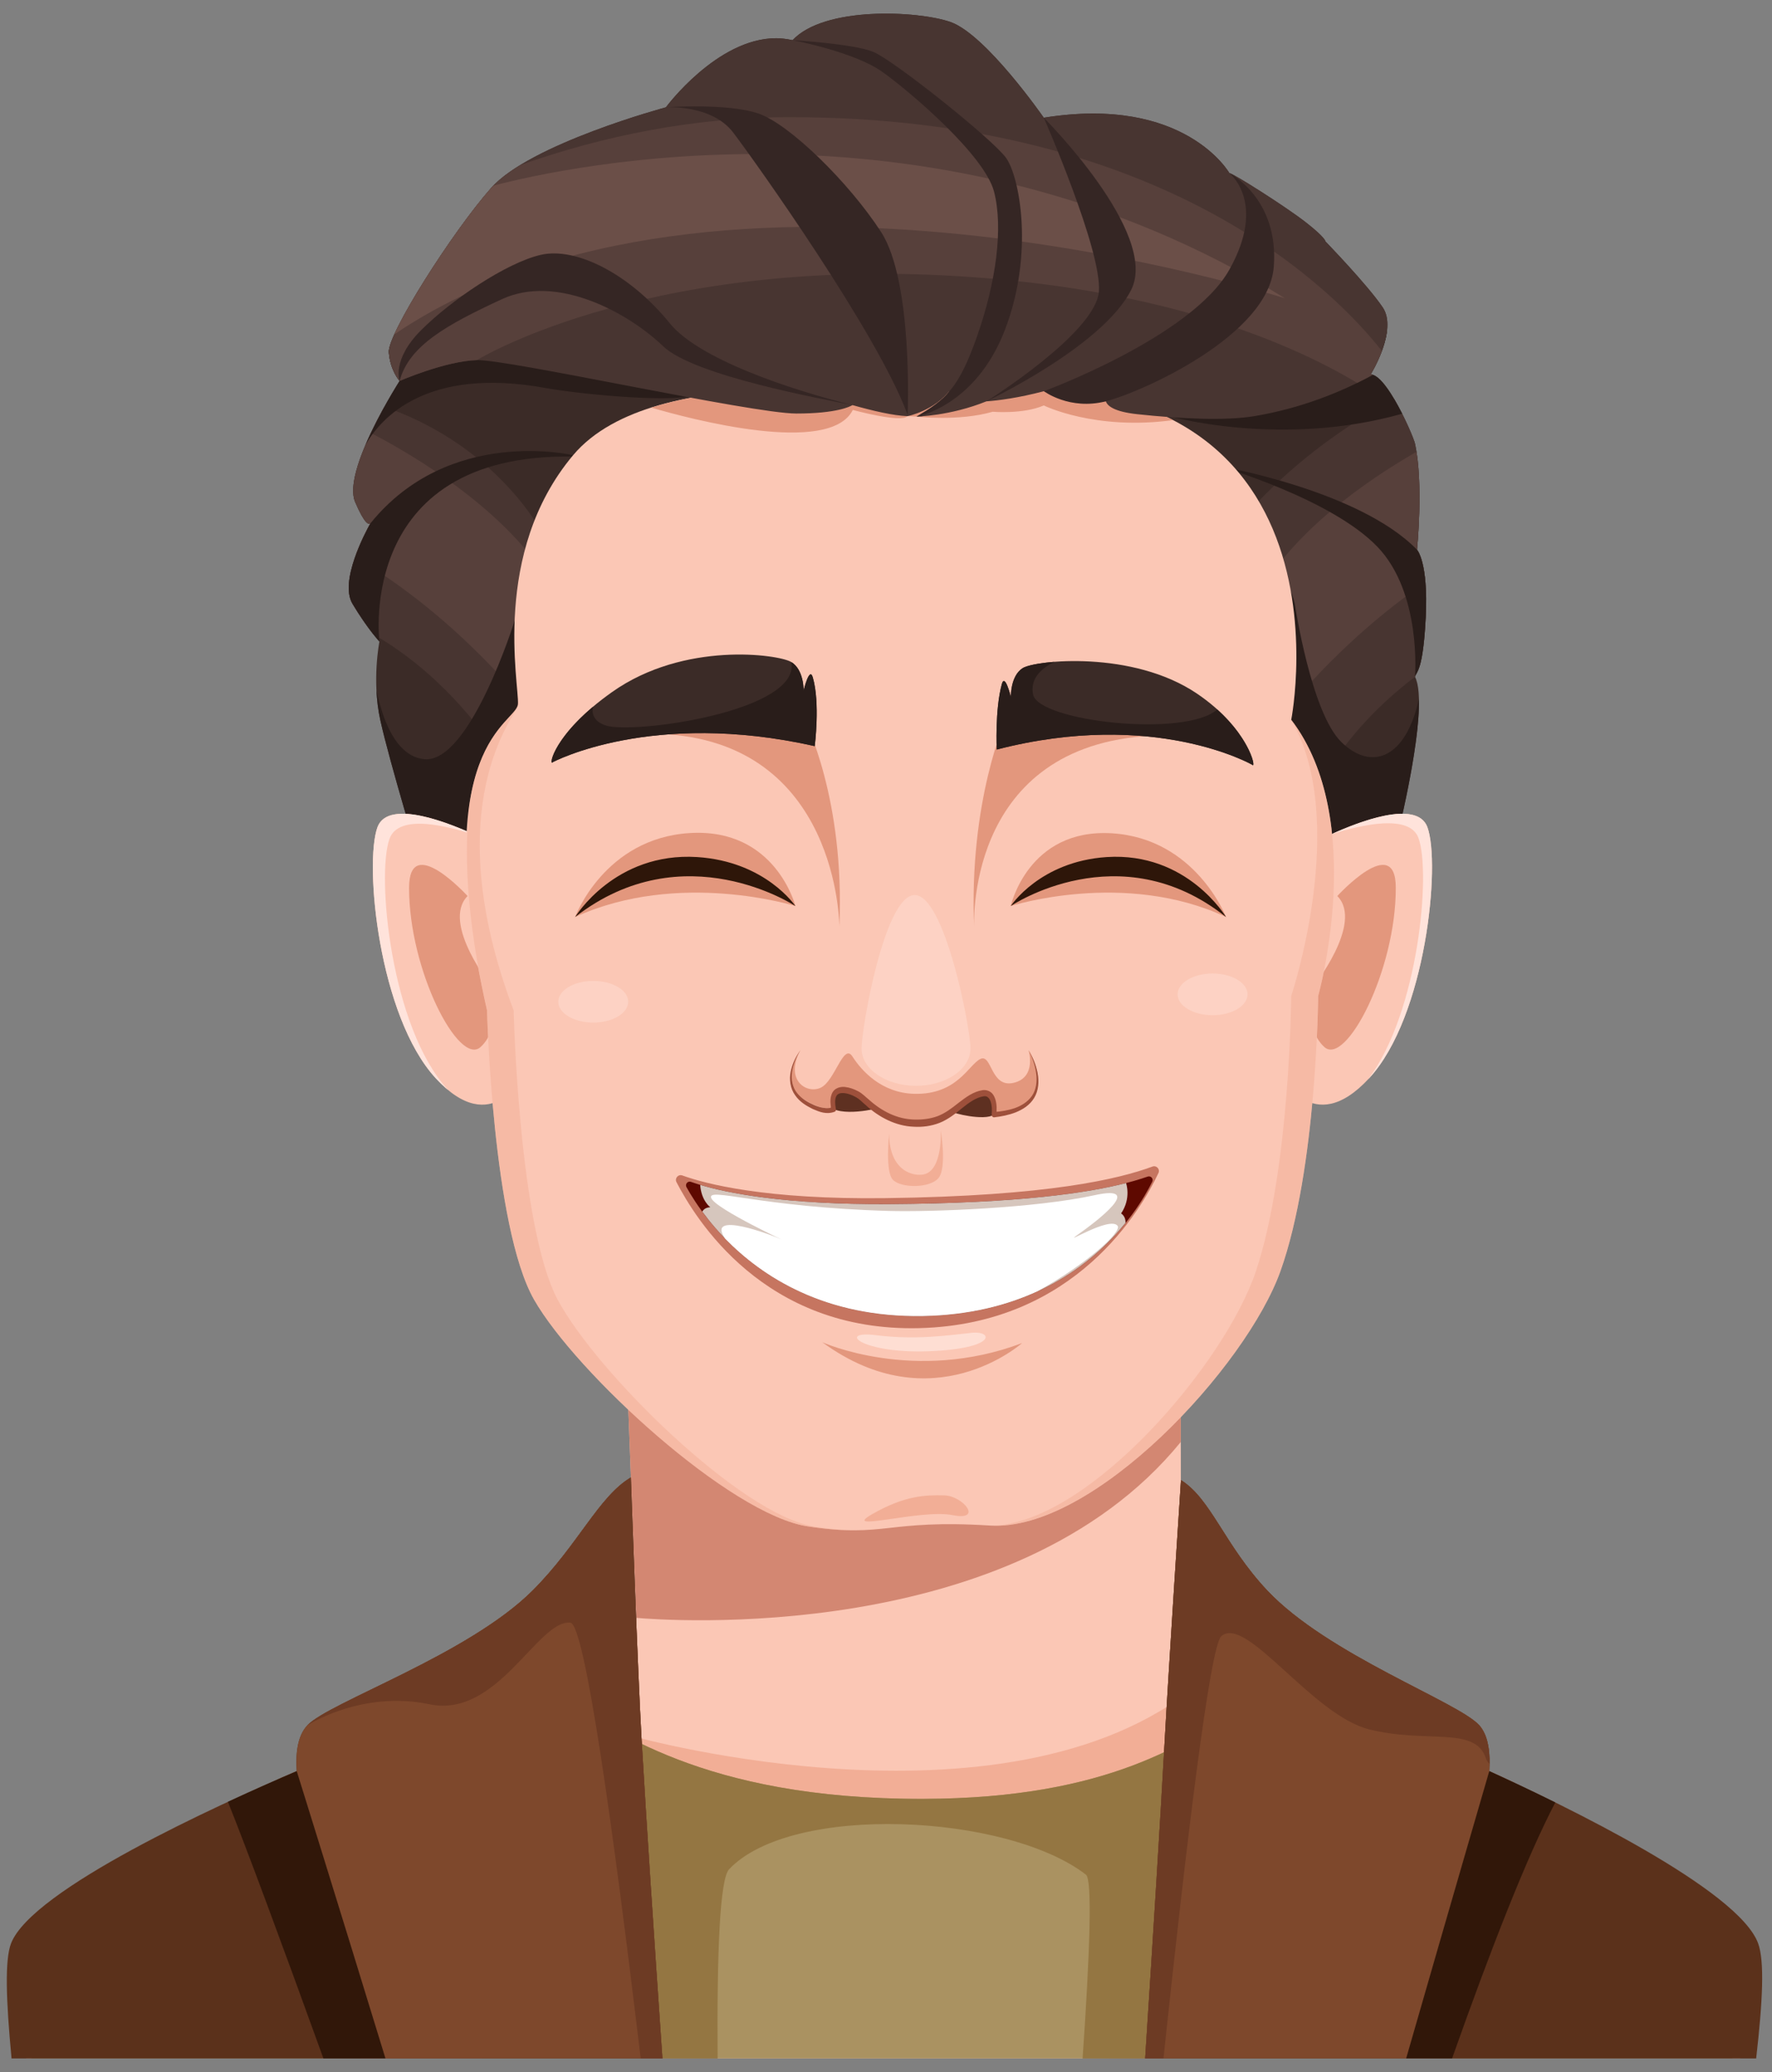 <svg width="65" height="76" viewBox="0 0 65 76" fill="none" xmlns="http://www.w3.org/2000/svg">
<rect x="0" y="0" width="65" height="76" fill="#808080" stroke="none"/>
<path d="M63.837 75.5C63.957 74.033 64.008 72.659 63.908 71.72C63.554 68.378 47.373 64.067 45.328 62.574C43.282 61.081 43.323 57.169 43.323 57.169L43.319 57.169L43.312 51.871L23.025 51.105L23.342 59.344C23.185 60.08 22.791 61.016 22.122 61.644C20.619 63.054 2.541 68.96 1.191 71.822C0.867 72.508 0.843 73.913 0.957 75.5L63.837 75.5Z" fill="#FBC7B5"/>
<path d="M51.978 20.163C51.978 20.163 52.225 17.749 51.904 16.267C51.845 15.995 50.868 13.734 50.276 13.734C50.276 13.734 51.287 12.109 50.72 11.273C50.153 10.436 48.623 8.859 48.623 8.859C48.623 8.859 48.623 8.716 47.883 8.142C47.144 7.568 45.22 6.349 45.096 6.349C45.096 6.349 43.468 3.482 38.288 4.318C38.288 4.318 36.167 1.259 34.86 0.805C33.67 0.392 30.239 0.221 29.074 1.473C28.853 1.428 28.649 1.402 28.471 1.402C26.301 1.402 24.426 3.936 24.426 3.936C24.426 3.936 19.443 5.274 18.013 6.899C16.582 8.524 14.214 12.253 14.263 12.922C14.313 13.591 14.658 13.973 14.658 13.973C14.658 13.973 12.537 17.271 13.03 18.418C13.376 19.222 13.527 19.251 13.587 19.197C13.397 19.537 12.441 21.326 12.931 22.147C13.474 23.055 13.918 23.533 13.918 23.533C13.918 23.533 13.63 24.965 13.951 26.416C14.296 27.978 15.447 31.754 15.447 31.754L49.783 32.041L51.214 30.846C51.214 30.846 52.471 25.923 51.904 24.823C51.953 24.632 52.2 24.632 52.299 22.625C52.397 20.617 51.978 20.163 51.978 20.163Z" fill="#3B2B27"/>
<path d="M51.904 16.268C51.87 16.112 51.537 15.309 51.147 14.648C49.371 15.574 44.788 18.391 42.794 23.637C40.295 30.215 47.859 30.017 47.859 30.017C47.859 30.017 48.645 27.292 51.905 24.825C51.905 24.824 51.904 24.824 51.904 24.823C51.954 24.632 52.2 24.632 52.299 22.625C52.398 20.617 51.978 20.163 51.978 20.163C51.978 20.163 52.225 17.749 51.904 16.268Z" fill="#483531"/>
<path d="M18.407 27.896C18.407 27.896 23.12 32.706 21.318 23.308C20.209 17.527 15.798 15.498 14.099 14.921C13.509 15.987 12.706 17.665 13.03 18.418C13.375 19.222 13.527 19.251 13.587 19.197C13.396 19.537 12.441 21.326 12.931 22.147C13.242 22.667 13.517 23.041 13.698 23.27C16.724 24.99 18.407 27.896 18.407 27.896Z" fill="#483531"/>
<path d="M13.604 15.882C13.16 16.821 12.793 17.867 13.03 18.419C13.376 19.222 13.527 19.251 13.587 19.197C13.495 19.361 13.225 19.864 13.025 20.433C16.91 22.708 19.443 26.071 19.443 26.071C19.443 26.071 22.272 25.742 20.496 21.993C19.012 18.86 14.914 16.556 13.604 15.882Z" fill="#57403B"/>
<path d="M52.288 21.364C52.209 20.415 51.978 20.163 51.978 20.163C51.978 20.163 52.193 18.057 51.96 16.571C50.214 17.574 47.198 19.597 45.969 22.19C44.193 25.939 47.022 26.268 47.022 26.268C47.022 26.268 49.064 23.564 52.288 21.364Z" fill="#57403B"/>
<path d="M42.827 15.25C42.827 15.25 46.956 16.44 51.434 15.175C51.087 14.486 50.618 13.734 50.276 13.734C50.276 13.734 50.769 12.941 50.873 12.178C47.978 12.083 44.197 12.864 42.827 15.25Z" fill="#291D1A"/>
<path d="M52.299 22.625C52.397 20.617 51.978 20.163 51.978 20.163C49.849 17.972 44.702 17.092 44.702 17.092C44.702 17.092 48.813 18.276 50.523 20.052C52.159 21.751 51.904 24.823 51.904 24.823C51.953 24.632 52.2 24.632 52.299 22.625Z" fill="#291D1A"/>
<path d="M51.213 30.846C51.213 30.846 52.094 27.397 52.049 25.628C51.573 27.823 50.311 28.293 49.207 27.222C48.089 26.137 47.497 22.157 47.497 22.157C46.741 18.901 44.406 26.334 44.406 26.334C44.406 26.334 45.787 30.84 45.82 30.938C45.845 31.015 49.093 31.287 50.596 31.361L51.213 30.846Z" fill="#291D1A"/>
<path d="M20.002 14.23C21.107 14.431 24.212 14.757 25.429 14.527C25.797 14.341 24.545 14.305 24.948 14.171C24.834 14.145 24.72 14.12 24.607 14.09C23.25 13.737 21.956 13.133 20.577 12.864C18.586 12.476 16.523 12.381 14.469 12.261C14.334 12.562 14.254 12.797 14.263 12.921C14.313 13.591 14.658 13.973 14.658 13.973C14.658 13.973 13.917 15.129 13.412 16.31C13.975 15.326 15.65 13.439 20.002 14.23Z" fill="#291D1A"/>
<path d="M17.544 30.346C18.309 28.405 19.852 29.583 20.397 27.254C20.484 26.882 19.138 22.998 19.238 22.614C18.956 22.763 18.876 22.771 18.876 22.771C18.876 22.771 17.24 28.011 15.562 27.846C14.501 27.742 14.02 26.335 13.809 25.315C13.826 25.665 13.867 26.04 13.951 26.416C14.296 27.978 15.447 31.754 15.447 31.754L17.341 31.769C17.298 31.312 17.352 30.835 17.544 30.346Z" fill="#291D1A"/>
<path d="M21.417 16.759C21.446 16.715 21.477 16.674 21.507 16.63L21.022 16.697C21.022 16.697 16.483 15.612 13.587 19.197C13.397 19.537 12.441 21.326 12.931 22.146C13.474 23.054 13.918 23.532 13.918 23.532C13.918 23.532 13.01 16.382 21.417 16.759Z" fill="#291D1A"/>
<path d="M48.425 30.796C48.425 30.796 51.87 29.009 52.36 30.341C52.849 31.672 52.318 37.277 50.221 39.55C48.123 41.823 46.977 39.379 46.977 39.379L48.425 30.796Z" fill="#FBC7B5"/>
<path d="M52.36 30.341C51.975 29.293 49.764 30.174 48.838 30.598C49.973 30.238 51.707 29.853 52.031 30.735C52.496 32.001 52.038 37.122 50.193 39.579C50.202 39.569 50.211 39.561 50.221 39.55C52.318 37.277 52.849 31.672 52.36 30.341Z" fill="#FFE3DB"/>
<path d="M49.055 32.865C49.055 32.865 51.196 30.514 51.2 32.556C51.207 35.607 49.365 39.126 48.576 38.401C47.788 37.676 48.15 36.221 48.15 36.221C48.15 36.221 50.038 33.863 49.055 32.865Z" fill="#E3977D"/>
<path d="M17.781 30.796C17.781 30.796 14.336 29.01 13.846 30.341C13.357 31.673 13.889 37.278 15.986 39.551C18.083 41.824 19.229 39.379 19.229 39.379L17.781 30.796Z" fill="#FBC7B5"/>
<path d="M16.43 39.97C14.332 37.697 13.801 32.092 14.29 30.76C14.632 29.831 16.43 30.29 17.485 30.652C16.642 30.256 14.248 29.247 13.846 30.341C13.357 31.673 13.889 37.278 15.986 39.551C16.145 39.723 16.298 39.865 16.446 39.987C16.44 39.981 16.435 39.976 16.43 39.97Z" fill="#FFE3DB"/>
<path d="M17.151 32.865C17.151 32.865 15.011 30.515 15.006 32.556C15 35.608 16.842 39.127 17.63 38.402C18.419 37.676 18.056 36.221 18.056 36.221C18.056 36.221 16.168 33.864 17.151 32.865Z" fill="#E3977D"/>
<path d="M45.328 62.574C44.919 62.276 44.595 61.881 44.336 61.44C44.304 61.469 44.274 61.495 44.241 61.524C37.4 67.642 23.258 63.695 23.258 63.695C26.021 68.826 42.86 67.905 42.86 67.905C42.86 67.905 44.656 65.174 45.871 62.89C45.638 62.772 45.454 62.666 45.328 62.574Z" fill="#F2AE96"/>
<path d="M63.554 75.5C63.697 73.746 63.761 72.514 63.711 72.048C63.366 68.798 48.29 64.339 45.53 62.705C43.533 63.813 40.826 65.966 33.848 65.98C25.676 65.997 22.426 63.299 20.753 62.412C16.172 64.548 2.365 69.334 1.191 71.821C1.023 72.178 1.028 73.519 1.152 75.499L63.554 75.5Z" fill="#AA9261"/>
<path d="M26.324 75.5C26.295 71.629 26.404 68.922 26.744 68.562C29.047 66.129 36.94 66.523 39.834 68.76C40.072 68.943 39.982 71.577 39.712 75.5H55.008C54.784 71.215 54.599 68.261 54.502 67.905C54.418 67.596 54.147 66.921 53.775 66.052C50.12 64.614 46.678 63.385 45.53 62.705C43.533 63.814 40.826 65.967 33.848 65.981C25.675 65.997 22.426 63.3 20.753 62.412C19.999 62.763 18.993 63.187 17.838 63.66C17.567 65.754 17.325 67.563 17.272 67.773C17.228 67.95 17.406 71.197 17.661 75.5L26.324 75.5Z" fill="#947642"/>
<path d="M24.299 75.5C23.982 70.908 23.711 66.82 23.538 63.859C23.388 61.289 23.143 54.19 23.143 54.19C21.968 54.881 21.207 56.668 19.542 58.334C17.174 60.702 12.081 62.428 11.273 63.284C10.901 63.678 10.842 64.351 10.885 64.963C7.954 66.218 1.179 69.299 0.406 71.279C0.173 71.875 0.219 73.361 0.424 75.5H24.299Z" fill="#5B311B"/>
<path d="M64.419 75.5C64.663 73.375 64.728 71.925 64.491 71.279C63.764 69.299 57.388 66.218 54.629 64.963C54.67 64.351 54.614 63.678 54.264 63.284C53.504 62.429 48.711 60.702 46.482 58.334C44.915 56.669 44.426 54.98 43.32 54.289C43.32 54.289 42.863 61.289 42.722 63.86C42.559 66.82 42.304 70.909 42.006 75.5L64.419 75.5Z" fill="#5B311B"/>
<path d="M43.313 52.889L43.312 51.871L23.029 51.105L23.043 51.572L23.341 59.341C24.329 59.428 37.188 60.41 43.313 52.889Z" fill="#D38772"/>
<path d="M33.207 14.594C33.207 14.594 24.031 13.112 21.022 16.697C18.013 20.282 19.049 25.11 18.999 25.826C18.95 26.544 15.645 27.261 17.865 37.059C17.865 37.059 18.062 44.993 19.591 47.67C21.121 50.347 26.777 55.557 29.639 55.987C32.5 56.417 32.516 55.716 36.315 55.955C40.114 56.194 45.721 50.124 46.971 46.618C48.312 42.858 48.352 36.533 48.352 36.533C48.352 36.533 50.177 30.081 47.365 26.4C47.365 26.4 50.276 11.678 33.207 14.594Z" fill="#FBC7B5"/>
<path d="M33.207 14.594C33.207 14.594 27.768 13.718 23.891 14.951C25.314 15.368 30.435 16.732 31.283 15.036C31.283 15.036 33.059 15.523 33.289 15.263L33.618 15.279C33.618 15.279 35.164 15.464 36.414 15.102C36.414 15.102 37.532 15.2 38.288 14.871C38.288 14.871 40.16 15.801 43.031 15.409C40.886 14.293 37.757 13.817 33.207 14.594Z" fill="#E3977D"/>
<path d="M36.904 26.358C36.904 26.358 35.527 29.352 35.734 34.056C35.734 34.056 35.353 27.544 41.936 27.005C42.648 26.947 36.904 26.358 36.904 26.358Z" fill="#E3977D"/>
<path d="M29.523 26.425C29.523 26.425 30.997 29.283 30.789 33.988C30.789 33.988 30.786 27.158 24.179 26.918C23.464 26.892 29.523 26.425 29.523 26.425Z" fill="#E3977D"/>
<g opacity="0.5">
<path d="M34.552 55.906C33.956 55.912 33.496 55.949 33.094 55.993C33.501 55.951 33.962 55.915 34.552 55.906Z" fill="#FFE3DB"/>
<path d="M30.175 56.059C30.334 56.077 30.484 56.091 30.625 56.102C30.63 56.102 30.634 56.103 30.639 56.103C30.78 56.114 30.913 56.121 31.04 56.125C31.043 56.125 31.046 56.125 31.049 56.125C31.178 56.129 31.3 56.131 31.418 56.129H31.418C30.994 56.129 30.504 56.092 29.857 55.987C27.18 55.557 21.888 50.347 20.457 47.67C19.026 44.994 18.842 37.059 18.842 37.059C15.99 29.507 18.925 26.245 18.999 25.887C19.005 25.86 19.003 25.84 18.999 25.821C18.999 25.823 18.999 25.825 18.999 25.827C18.969 26.273 17.679 26.72 17.242 29.35C17.011 31.102 17.08 33.597 17.864 37.059C17.864 37.059 18.062 44.994 19.591 47.67C21.12 50.347 26.777 55.557 29.639 55.987C29.824 56.015 29.997 56.038 30.16 56.057C30.166 56.058 30.17 56.058 30.175 56.059Z" fill="#F2AE96"/>
<path d="M47.365 26.4C49.511 30.129 47.363 36.533 47.363 36.533C47.363 36.533 47.325 42.858 46.071 46.619C44.941 50.006 40.005 55.787 36.467 55.957C40.262 56.03 45.737 50.078 46.971 46.619C48.312 42.858 48.352 36.533 48.352 36.533C48.352 36.533 50.177 30.081 47.365 26.4Z" fill="#F2AE96"/>
</g>
<path d="M30.165 49.232C30.165 49.232 33.544 50.757 37.491 49.262C37.491 49.262 34.21 52.194 30.165 49.232Z" fill="#E3977D"/>
<path d="M32.255 40.637C32.255 40.637 30.791 41.021 30.366 40.533C29.942 40.045 31.599 39.504 32.255 40.637Z" fill="#5E3021"/>
<path d="M34.955 40.776C34.907 40.826 36.108 41.123 36.46 40.885C36.552 40.823 37.016 38.545 34.955 40.776Z" fill="#5E3021"/>
<path d="M37.729 38.521C37.729 38.521 38.038 39.514 37.184 39.716C36.331 39.918 36.389 38.639 35.963 38.841C35.536 39.043 35.121 40.156 33.543 40.12C32.331 40.092 31.599 39.267 31.269 38.751C30.94 38.235 30.629 39.648 30.106 39.895C29.582 40.142 28.771 39.61 29.361 38.519C29.361 38.519 28.525 39.682 29.354 40.238C30.183 40.793 30.489 40.625 30.489 40.625C30.489 40.625 30.496 40.019 30.831 39.994C31.165 39.968 32.38 40.911 32.918 41.155C33.456 41.399 34.612 41.062 35.311 40.482C36.009 39.901 36.649 40.018 36.46 40.885C36.46 40.885 37.628 40.882 37.98 40.095C38.3 39.379 37.729 38.521 37.729 38.521Z" fill="#E3977D"/>
<path d="M29.361 38.519C29.198 38.744 29.066 39.006 29.006 39.3C28.943 39.59 28.989 39.928 29.165 40.169C29.333 40.417 29.577 40.559 29.814 40.677C30.059 40.782 30.314 40.89 30.619 40.776C30.652 40.764 30.671 40.725 30.664 40.686L30.661 40.67C30.631 40.508 30.617 40.329 30.672 40.216C30.719 40.105 30.849 40.078 30.986 40.096C31.122 40.113 31.264 40.167 31.393 40.239C31.517 40.302 31.626 40.425 31.755 40.532C32.242 40.983 32.865 41.302 33.508 41.326C33.826 41.346 34.153 41.307 34.462 41.186C34.772 41.064 35.043 40.849 35.291 40.645C35.534 40.449 35.807 40.252 36.069 40.213C36.335 40.151 36.412 40.548 36.377 40.87L36.376 40.875C36.37 40.927 36.403 40.975 36.448 40.982L36.466 40.982C36.733 40.951 37.001 40.9 37.259 40.799C37.513 40.696 37.772 40.54 37.935 40.27C38.1 40.001 38.12 39.654 38.06 39.355C38 39.051 37.881 38.771 37.729 38.521C37.866 38.781 37.968 39.069 38.008 39.366C38.05 39.66 38.01 39.974 37.851 40.199C37.693 40.422 37.46 40.562 37.216 40.647C36.971 40.73 36.712 40.769 36.454 40.788L36.543 40.9C36.565 40.707 36.571 40.518 36.51 40.318C36.478 40.222 36.426 40.116 36.335 40.055C36.248 39.993 36.143 39.973 36.055 39.984C35.7 40.036 35.434 40.245 35.171 40.443C34.916 40.647 34.668 40.835 34.39 40.94C34.112 41.041 33.816 41.075 33.518 41.063C32.92 41.045 32.358 40.77 31.879 40.339C31.756 40.241 31.64 40.111 31.48 40.027C31.33 39.948 31.175 39.89 31.004 39.87C30.847 39.85 30.609 39.889 30.512 40.12C30.427 40.334 30.467 40.534 30.502 40.714L30.544 40.608C30.359 40.689 30.085 40.628 29.863 40.532C29.632 40.429 29.404 40.301 29.241 40.095C29.073 39.892 29.011 39.595 29.055 39.311C29.096 39.026 29.211 38.755 29.361 38.519Z" fill="#9E503B"/>
<path d="M32.616 41.591C32.616 41.591 32.46 42.96 32.752 43.272C33.044 43.585 34.126 43.591 34.432 43.201C34.737 42.812 34.51 41.459 34.51 41.459C34.51 41.459 34.588 42.91 33.898 43.072C33.515 43.161 32.623 42.965 32.616 41.591Z" fill="#F2AE96"/>
<path d="M50.72 11.273C50.153 10.436 48.623 8.859 48.623 8.859C48.623 8.859 48.623 8.716 47.883 8.142C47.144 7.568 45.22 6.349 45.096 6.349C45.096 6.349 43.468 3.482 38.288 4.318C38.288 4.318 36.167 1.259 34.86 0.805C33.67 0.392 30.239 0.221 29.074 1.473C28.853 1.428 28.649 1.402 28.471 1.402C26.301 1.402 24.426 3.936 24.426 3.936C24.426 3.936 19.443 5.274 18.013 6.899C16.582 8.524 14.214 12.253 14.264 12.922C14.313 13.591 14.658 13.973 14.658 13.973C14.658 13.973 16.344 13.24 17.495 13.209C18.646 13.177 27.567 15.168 29.211 15.168C30.7 15.168 31.19 14.908 31.27 14.858C32.034 15.075 32.763 15.242 33.289 15.264C33.289 15.264 34.284 15.07 34.868 14.286C34.635 14.625 34.223 15.088 33.618 15.28C33.618 15.28 34.856 15.258 36.182 14.721C36.632 14.689 37.352 14.596 38.292 14.349C38.71 14.492 39.543 14.762 39.941 14.762C40.03 14.762 40.255 14.746 40.564 14.719C40.622 14.892 40.876 15.101 41.717 15.192C43.271 15.359 44.952 15.441 46.009 15.264C47.731 14.975 49.196 14.38 50.353 13.751C50.327 13.744 50.301 13.734 50.276 13.734C50.276 13.734 51.287 12.109 50.72 11.273ZM35.039 14.01C35.059 13.971 35.08 13.934 35.098 13.893C35.098 13.893 35.078 13.938 35.039 14.01Z" fill="#483531"/>
<path d="M36.348 10.218C43.198 10.804 47.466 12.657 49.783 14.043C49.98 13.947 50.171 13.85 50.353 13.751C50.327 13.744 50.301 13.734 50.276 13.734C50.276 13.734 50.51 13.357 50.69 12.873C49.057 10.793 42.848 4.298 28.981 4.298C25.447 4.298 22.126 4.983 19.085 6.054C18.646 6.322 18.271 6.606 18.013 6.899C16.582 8.524 14.214 12.252 14.263 12.921C14.313 13.591 14.658 13.973 14.658 13.973C14.658 13.973 16.343 13.24 17.494 13.208C17.494 13.208 24.047 9.166 36.348 10.218Z" fill="#57403B"/>
<path d="M14.469 12.261C26.334 4.239 47.135 10.942 47.135 10.942C34.446 3.056 20.689 6.127 18.101 6.809C18.072 6.839 18.039 6.869 18.012 6.899C16.848 8.222 15.063 10.938 14.465 12.263C14.467 12.262 14.468 12.262 14.469 12.261Z" fill="#6B4F48"/>
<path opacity="0.8" d="M35.644 48.886C34.774 48.977 33.593 49.157 32.136 48.973C30.679 48.789 31.575 49.657 34.079 49.561C36.583 49.464 36.429 48.803 35.644 48.886Z" fill="#FFE3DB"/>
<path d="M45.935 28.052C45.935 28.052 42.358 25.996 36.561 27.493C36.561 27.493 36.492 26.033 36.749 25.09C36.862 24.672 37.081 25.564 37.081 25.564C37.081 25.564 37.057 24.793 37.515 24.505C37.973 24.217 41.541 23.836 43.911 25.443C45.82 26.737 46.102 28.234 45.935 28.052Z" fill="#3B2B27"/>
<path d="M44.651 26.023C43.467 27.066 38.084 26.46 37.894 25.47C37.782 24.892 38.193 24.516 38.677 24.275C38.084 24.322 37.654 24.417 37.515 24.505C37.057 24.793 37.081 25.564 37.081 25.564C37.081 25.564 36.862 24.672 36.749 25.09C36.492 26.033 36.561 27.492 36.561 27.492C42.358 25.995 45.935 28.052 45.935 28.052C46.078 28.207 45.889 27.142 44.651 26.023Z" fill="#291D1A"/>
<path d="M20.282 27.953C20.282 27.953 23.909 26.018 29.886 27.367C29.886 27.367 30.09 25.78 29.814 24.844C29.691 24.429 29.479 25.326 29.479 25.326C29.479 25.326 29.492 24.555 29.018 24.278C28.544 24.002 25.1 23.513 22.458 25.379C20.285 26.913 20.112 28.139 20.282 27.953Z" fill="#3B2B27"/>
<path d="M29.814 24.844C29.691 24.43 29.479 25.326 29.479 25.326C29.479 25.326 29.492 24.561 29.023 24.282C29.396 26.088 23.198 26.95 22.206 26.605C21.792 26.461 21.701 26.198 21.751 25.923C20.249 27.19 20.132 28.117 20.282 27.953C20.282 27.953 23.909 26.018 29.886 27.368C29.886 27.367 30.09 25.78 29.814 24.844Z" fill="#291D1A"/>
<path d="M34.638 54.848C33.954 54.832 33.191 54.848 31.99 55.539C30.79 56.229 33.782 55.341 34.934 55.572C36.085 55.802 35.329 54.865 34.638 54.848Z" fill="#F2AE96"/>
<path opacity="0.4" d="M23.044 36.743C23.044 37.165 22.47 37.507 21.762 37.507C21.053 37.507 20.479 37.165 20.479 36.743C20.479 36.32 21.053 35.978 21.762 35.978C22.47 35.978 23.044 36.32 23.044 36.743Z" fill="#FFE3DB"/>
<path opacity="0.4" d="M44.48 37.236C45.188 37.236 45.762 36.894 45.762 36.472C45.762 36.049 45.188 35.707 44.48 35.707C43.771 35.707 43.197 36.049 43.197 36.472C43.197 36.894 43.771 37.236 44.48 37.236Z" fill="#FFE3DB"/>
<path opacity="0.4" d="M35.599 38.457C35.599 39.213 34.705 39.826 33.602 39.826C32.498 39.826 31.604 39.213 31.604 38.457C31.604 37.701 32.449 32.829 33.552 32.829C34.656 32.829 35.599 37.701 35.599 38.457Z" fill="#FFE3DB"/>
<path d="M24.814 43.359C24.741 43.218 24.879 43.059 25.029 43.114C25.866 43.418 28.071 44.005 32.502 43.946C38.471 43.868 41.04 43.243 42.274 42.788C42.422 42.734 42.561 42.884 42.493 43.026C41.882 44.317 39.476 48.567 33.725 48.714C28.013 48.86 25.502 44.681 24.814 43.359Z" fill="#C67560"/>
<path d="M25.181 43.542C25.121 43.432 25.227 43.307 25.346 43.349C26.099 43.619 28.224 44.193 32.62 44.165C38.487 44.128 40.941 43.559 42.098 43.156C42.215 43.115 42.32 43.233 42.266 43.344C41.727 44.44 39.484 48.168 33.858 48.268C28.276 48.368 25.808 44.68 25.181 43.542Z" fill="#5E0900"/>
<path d="M25.761 44.441C26.878 45.964 29.354 48.349 33.858 48.268C37.811 48.198 40.089 46.338 41.284 44.857C41.303 44.608 41.124 44.508 41.124 44.508C41.503 43.946 41.31 43.406 41.305 43.393C39.911 43.752 37.398 44.135 32.62 44.165C28.759 44.189 26.65 43.75 25.684 43.46C25.724 44.042 26.053 44.279 26.053 44.279C25.89 44.289 25.805 44.359 25.761 44.441Z" fill="#D6C6BD"/>
<path d="M40.997 44.964C40.719 44.578 38.874 45.754 39.543 45.281C40.212 44.808 42.046 43.422 40.147 43.839C37.977 44.315 34.161 44.458 32.599 44.415C27.896 44.283 25.944 43.532 26.087 43.938C26.23 44.343 29.096 45.663 28.68 45.468C28.291 45.284 25.879 44.383 26.598 45.429C27.948 46.817 30.252 48.333 33.858 48.269C35.547 48.238 36.926 47.878 38.051 47.363C39.83 46.388 41.157 45.188 40.997 44.964Z" fill="white"/>
<path d="M13.251 75.5H24.299C23.982 70.909 23.71 66.82 23.538 63.86C23.388 61.289 23.143 54.19 23.143 54.19C21.968 54.881 21.208 56.669 19.542 58.334C17.174 60.702 12.081 62.429 11.273 63.284C10.901 63.678 10.842 64.351 10.885 64.963C10.673 65.054 10.438 65.156 10.19 65.264C10.933 67.755 12.025 71.411 13.251 75.5Z" fill="#7E482C"/>
<path d="M52.432 75.5L55.547 65.386C55.212 65.229 54.902 65.087 54.629 64.963C54.67 64.351 54.614 63.678 54.264 63.283C53.504 62.428 48.711 60.702 46.482 58.334C44.915 56.668 44.426 54.979 43.32 54.289C43.32 54.289 42.863 61.289 42.722 63.859C42.559 66.82 42.304 70.909 42.006 75.5H52.432Z" fill="#7E482C"/>
<path d="M18.407 10.975C20.43 10.037 23.044 11.468 24.327 12.701C25.46 13.79 30.234 14.645 31.27 14.858C31.222 14.881 31.382 14.824 31.27 14.858C28.971 14.289 25.632 13.168 24.574 11.863C23.094 10.037 21.12 9.051 19.838 9.347C18.555 9.643 16.533 11.024 15.447 12.11C14.362 13.195 14.658 13.973 14.658 13.973C15.003 12.679 16.385 11.912 18.407 10.975Z" fill="#352624"/>
<path d="M33.763 15.224C33.722 15.24 33.681 15.258 33.638 15.272C33.908 15.273 33.892 15.251 33.763 15.224Z" fill="#352624"/>
<path d="M24.426 3.936C24.426 3.936 26.103 3.822 26.892 4.858C27.682 5.894 32.224 12.271 33.293 15.218C33.293 15.218 33.503 10.334 32.319 8.508C31.135 6.683 28.964 4.562 27.83 4.167C26.695 3.773 24.426 3.936 24.426 3.936Z" fill="#352624"/>
<path d="M29.073 1.473C29.073 1.473 31.332 1.898 32.368 2.638C33.404 3.378 36.117 5.696 36.463 7.028C36.808 8.36 36.537 10.346 35.846 12.319C35.156 14.293 34.67 14.651 33.618 15.28C33.618 15.28 35.772 14.921 36.858 12.11C37.943 9.298 37.4 6.486 36.907 5.795C36.413 5.104 32.763 2.194 32.023 1.898C31.283 1.602 29.073 1.473 29.073 1.473Z" fill="#352624"/>
<path d="M38.288 4.318C38.288 4.318 40.409 9.149 40.311 10.679C40.212 12.208 36.182 14.721 36.182 14.721C36.182 14.721 40.459 12.701 41.495 10.629C42.531 8.557 38.288 4.318 38.288 4.318Z" fill="#352624"/>
<path d="M45.096 6.35C45.096 6.35 46.478 7.423 45.096 9.89C43.715 12.356 38.292 14.349 38.292 14.349C38.292 14.349 39.239 15.059 40.564 14.719C41.89 14.379 46.527 12.307 46.724 9.791C46.922 7.275 45.096 6.35 45.096 6.35Z" fill="#352624"/>
<path d="M29.177 33.233C29.177 33.233 24.909 31.892 21.096 33.636C21.096 33.636 22.163 30.743 25.311 30.555C28.458 30.368 29.177 33.233 29.177 33.233Z" fill="#E3977D"/>
<path d="M29.177 33.233C29.177 33.233 25.091 30.525 21.096 33.636C21.096 33.636 22.549 31.243 25.575 31.436C28.087 31.598 29.177 33.233 29.177 33.233Z" fill="#2E1609"/>
<path d="M37.075 33.233C37.075 33.233 41.246 31.892 44.973 33.636C44.973 33.636 43.862 30.752 40.786 30.564C37.71 30.376 37.075 33.233 37.075 33.233Z" fill="#E3977D"/>
<path d="M37.075 33.233C37.075 33.233 41.068 30.525 44.973 33.636C44.973 33.636 43.553 31.243 40.595 31.436C38.14 31.598 37.075 33.233 37.075 33.233Z" fill="#2E1609"/>
<path d="M42.678 75.5C43.514 67.621 44.386 60.367 44.8 60.012C45.721 59.222 48.122 62.906 50.227 63.432C52.332 63.958 54.108 63.3 54.502 64.484C54.538 64.591 54.585 64.658 54.64 64.693C54.647 64.161 54.564 63.621 54.264 63.284C53.504 62.429 48.711 60.702 46.483 58.334C44.915 56.669 44.426 54.98 43.32 54.289C43.32 54.289 42.863 61.289 42.722 63.86C42.559 66.82 42.304 70.91 42.006 75.5L42.678 75.5Z" fill="#6D3B24"/>
<path d="M15.76 62.511C18.259 63.037 19.739 59.387 20.923 59.518C21.455 59.577 22.504 67.152 23.502 75.5H24.299C23.982 70.909 23.71 66.82 23.538 63.86C23.388 61.289 23.143 54.19 23.143 54.19C21.968 54.881 21.207 56.669 19.542 58.334C17.174 60.702 12.081 62.429 11.273 63.284C11.273 63.284 13.26 61.985 15.76 62.511Z" fill="#6D3B24"/>
<path d="M53.265 75.499C54.697 71.451 56.014 68.097 57.051 66.111C56.125 65.653 55.277 65.257 54.629 64.962C54.629 64.962 53.358 69.323 51.58 75.499L53.265 75.499Z" fill="#311709"/>
<path d="M14.139 75.499C12.247 69.324 10.885 64.962 10.885 64.962C10.208 65.252 9.325 65.64 8.36 66.088C9.013 67.709 10.294 71.156 11.863 75.499L14.139 75.499Z" fill="#311709"/>
</svg>
